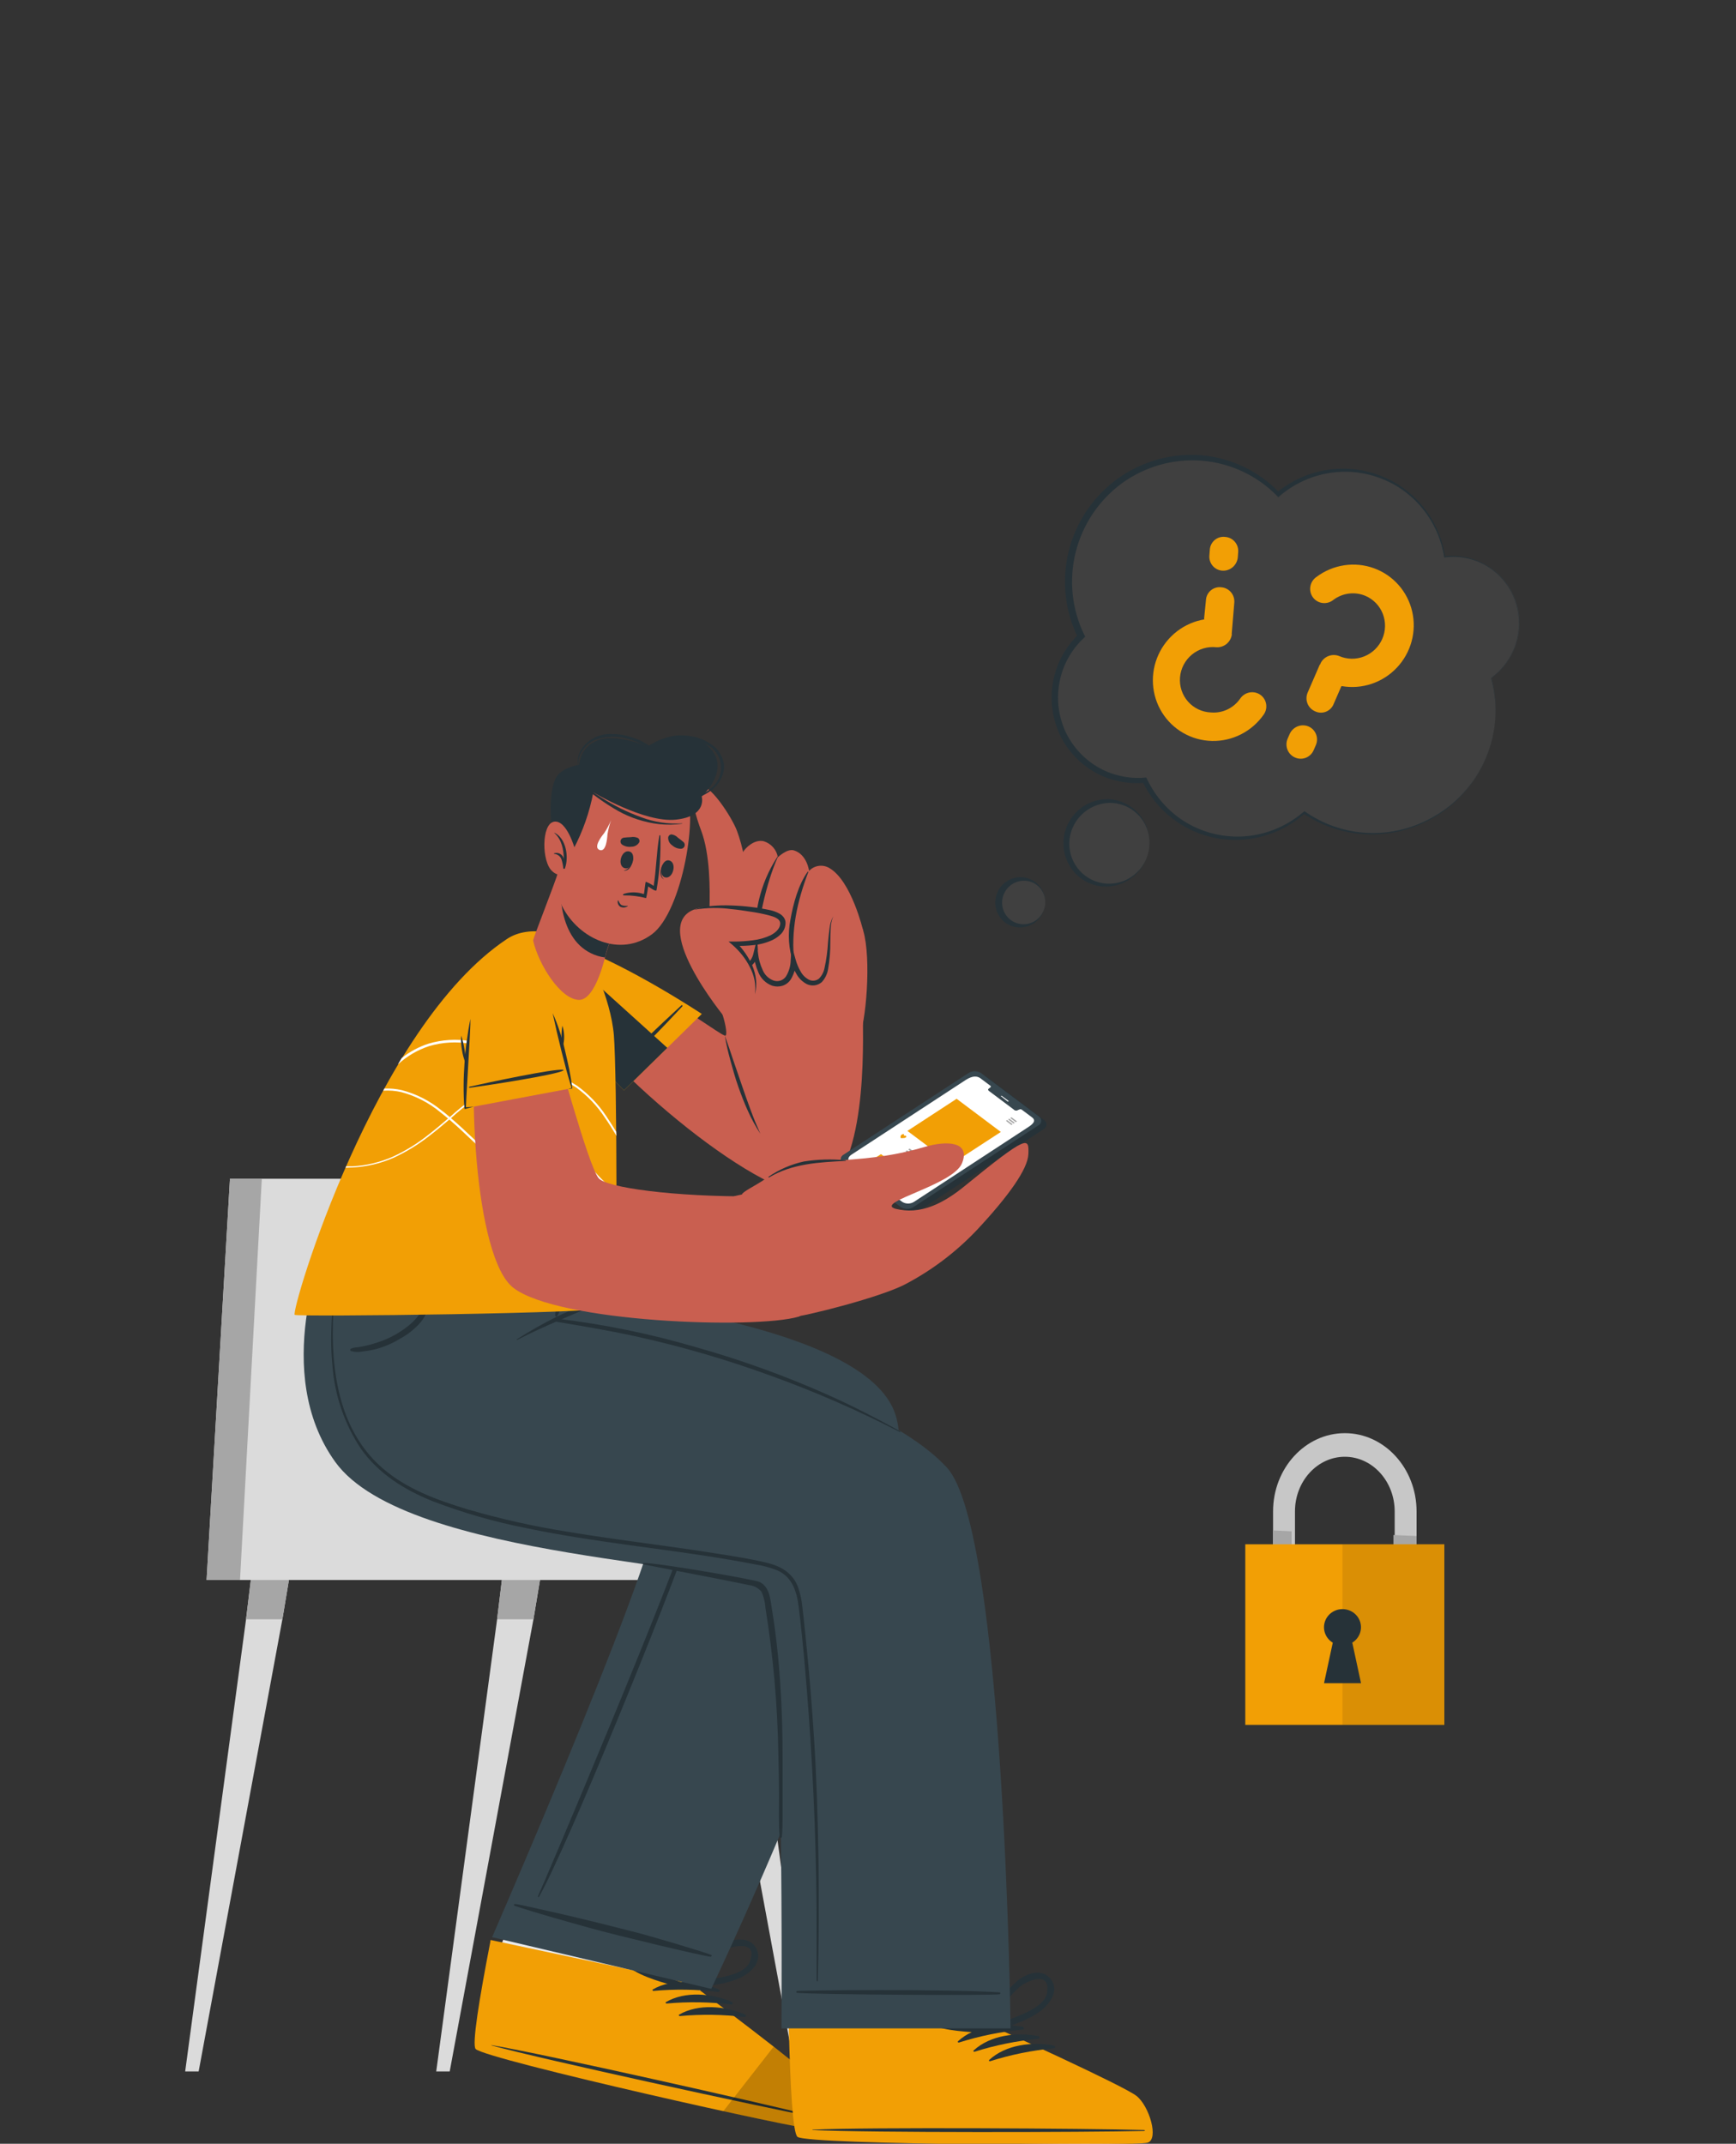 <svg width="375" height="463" viewBox="0 0 375 463" fill="none" xmlns="http://www.w3.org/2000/svg">
<rect x="0" y="0" width="375" height="463" fill="#333333" stroke="none"/>
<g clip-path="url(#clip0_1860_10342)">
<path d="M151.017 333.728L153.683 349.732L171.768 447.377H174.681L161.533 349.732L159.588 333.728H151.017Z" fill="#DBDBDB"/>
<path d="M159.588 333.728H151.017L153.683 349.732H161.533L159.588 333.728Z" fill="#A6A6A6"/>
<path d="M94.232 447.377H97.145L115.23 349.732L117.896 333.728H109.326L107.38 349.732L94.232 447.377Z" fill="#DBDBDB"/>
<path d="M109.325 333.728L107.38 349.732H115.23L117.896 333.728H109.325Z" fill="#A6A6A6"/>
<path d="M40 447.377H42.913L60.998 349.732L63.663 333.728H55.093L53.148 349.732L40 447.377Z" fill="#DBDBDB"/>
<path d="M53.148 349.732H60.998L63.663 333.728H55.093L53.148 349.732Z" fill="#A6A6A6"/>
<path d="M44.623 341.241H177.11V327.284H127.512L110.844 254.584H49.672L44.623 341.241Z" fill="#DBDBDB"/>
<path d="M44.623 341.241H51.843L56.555 254.584H49.672L44.623 341.241Z" fill="#A6A6A6"/>
<path d="M176.098 459.738C173.601 460.052 105.389 444.138 103.173 441.99C102.904 441.754 105.299 428.55 105.299 428.55C106.424 423.163 124.959 379.266 124.959 379.266L169.597 390.266L150.658 431.002C150.658 431.002 159.16 436.76 166.471 442.249C169.698 444.528 172.785 446.999 175.715 449.649C177.886 452.303 178.595 459.445 176.098 459.738Z" fill="#C95F50"/>
<path d="M103.162 441.99C105.412 444.138 173.601 460.052 176.098 459.737C178.595 459.423 177.886 452.303 175.727 449.705C172.795 447.06 169.708 444.593 166.482 442.316C159.183 436.828 150.68 431.069 150.68 431.069L154.864 422.004L111.654 411.477C108.381 419.631 105.693 426.649 105.299 428.606C105.299 428.561 102.892 441.754 103.162 441.99Z" fill="#EBEBEB"/>
<path d="M176.345 459.929C173.77 460.199 104.995 444.79 102.757 442.541C101.891 441.698 103.556 431.564 105.918 419.373C105.918 419.249 105.918 419.114 105.996 418.99L150.466 428.438L150.286 429.191C150.286 429.191 173.961 446.849 176.154 449.582C178.347 452.315 178.876 459.67 176.345 459.929Z" fill="#F29F05"/>
<path d="M176.109 457.095C164.581 454.215 117.817 443.677 106.199 441.698C106.109 441.698 106.098 441.698 106.199 441.765C117.558 444.88 164.413 455.036 176.087 457.286C176.345 457.331 176.345 457.151 176.109 457.095Z" fill="#263238"/>
<path d="M155.325 429.675C150.95 427.797 145.203 427.245 141.008 429.675C140.839 429.776 141.008 430.001 141.143 429.99C145.816 429.564 150.521 429.639 155.179 430.215C155.238 430.206 155.293 430.181 155.338 430.142C155.383 430.102 155.415 430.051 155.431 429.993C155.446 429.935 155.445 429.875 155.426 429.818C155.407 429.761 155.372 429.712 155.325 429.675Z" fill="#263238"/>
<path d="M158.171 432.396C153.807 430.518 148.048 429.967 143.853 432.396C143.685 432.498 143.853 432.723 143.988 432.711C148.661 432.288 153.366 432.359 158.024 432.925C158.084 432.92 158.14 432.897 158.186 432.859C158.232 432.821 158.266 432.769 158.281 432.712C158.297 432.654 158.295 432.593 158.275 432.537C158.256 432.48 158.219 432.431 158.171 432.396Z" fill="#263238"/>
<path d="M161.016 435.107C156.652 433.24 150.894 432.689 146.699 435.107C146.53 435.208 146.699 435.433 146.834 435.422C151.507 434.993 156.212 435.064 160.87 435.636C160.926 435.626 160.979 435.6 161.021 435.561C161.064 435.523 161.094 435.473 161.11 435.417C161.125 435.362 161.124 435.304 161.108 435.249C161.091 435.194 161.059 435.145 161.016 435.107Z" fill="#263238"/>
<path d="M163.49 421.071C162.253 418.203 158.665 418.563 156.405 419.733C152.557 421.812 149.326 424.869 147.036 428.595C147.024 428.61 147.016 428.628 147.014 428.647C147.011 428.666 147.013 428.686 147.019 428.704C147.026 428.722 147.037 428.738 147.052 428.751C147.067 428.763 147.085 428.771 147.104 428.775C147.078 428.863 147.075 428.956 147.093 429.046C147.111 429.136 147.15 429.22 147.207 429.292C147.264 429.363 147.338 429.42 147.422 429.458C147.505 429.495 147.597 429.512 147.689 429.506C151.771 428.966 156.202 428.876 159.993 427.099C162.197 426.053 164.66 423.782 163.49 421.071ZM153.706 427.414C151.704 427.729 149.702 427.954 147.711 428.348C149.498 426.566 151.375 424.877 153.334 423.287C154.288 422.534 155.292 421.847 156.337 421.228C157.968 420.295 163.929 418.878 161.961 423.692C160.915 426.346 156.101 427.032 153.706 427.414Z" fill="#263238"/>
<path d="M135.699 424.805C139.073 427.245 143.448 428.179 147.351 429.416C147.44 429.437 147.533 429.438 147.622 429.416C147.711 429.395 147.794 429.353 147.864 429.294C147.934 429.235 147.99 429.161 148.025 429.076C148.061 428.992 148.077 428.9 148.071 428.809C148.138 428.809 148.206 428.73 148.172 428.64C146.6 424.559 143.982 420.963 140.58 418.214C138.567 416.651 135.103 415.65 133.36 418.214C131.617 420.779 133.72 423.377 135.699 424.805ZM134.372 421.093C133.36 416.01 138.961 418.484 140.4 419.699C141.317 420.501 142.178 421.365 142.976 422.286C144.599 424.201 146.123 426.198 147.542 428.269C145.664 427.515 143.73 426.942 141.829 426.267C139.546 425.457 134.935 423.905 134.372 421.093Z" fill="#263238"/>
<path opacity="0.2" d="M156.236 455.981C167.044 458.343 175.423 460.03 176.289 459.94C178.876 459.681 178.302 452.303 176.109 449.582C173.263 446.893 170.258 444.377 167.112 442.046L156.236 455.981Z" fill="black"/>
<path d="M153.638 429.54L106.3 418.383C106.3 418.383 145.799 327.835 142.29 323.235C140.547 320.929 96.47 320.254 82.457 308.378C64.248 292.947 76.462 269.374 76.462 269.374L125.735 267.923C125.735 267.923 125.138 278.203 127.062 279.743C128.321 280.778 186.974 285.715 193.418 305.476C201.313 329.713 153.638 429.54 153.638 429.54Z" fill="#37474F"/>
<path d="M153.615 422.218C152.378 421.633 140.119 418.034 137.364 417.337C131.83 415.92 126.274 414.525 120.707 413.254C117.794 412.591 111.564 411.151 111.181 411.219C111.001 411.219 110.968 411.556 111.181 411.612C116.58 413.389 122.057 414.896 127.534 416.426C133.011 417.955 151.872 422.488 153.526 422.6C153.649 422.612 153.852 422.297 153.615 422.218Z" fill="#263238"/>
<path d="M150.748 319.152C149.629 318.462 148.35 318.075 147.036 318.027L125.667 314.462C119.02 313.338 112.328 312.359 105.715 311.088C100.238 310.031 94.66 308.603 89.97 305.633C85.329 302.714 81.892 298.223 80.286 292.981C78.789 287.713 78.364 282.198 79.038 276.763C79.162 275.436 79.409 274.12 79.656 272.815C79.656 272.714 79.51 272.68 79.499 272.815C77.688 282.937 77.531 294.589 85.122 302.631C88.811 306.544 93.872 308.839 99.035 310.335C104.931 311.836 110.909 312.997 116.94 313.81L138.309 317.364C141.683 317.937 145.203 318.376 148.599 319.085C149.281 319.174 149.922 319.459 150.444 319.906C150.694 320.259 150.853 320.669 150.906 321.099C150.959 321.529 150.904 321.965 150.748 322.369C150.41 324.045 149.949 325.743 149.477 327.34C145.597 340.577 116.962 408.092 116.197 409.543C116.187 409.573 116.188 409.606 116.2 409.636C116.212 409.666 116.234 409.691 116.263 409.706C116.291 409.721 116.324 409.725 116.355 409.718C116.387 409.711 116.414 409.692 116.434 409.667C122.957 398.06 144.382 344.919 148.689 332.401C149.824 329.216 150.756 325.963 151.479 322.661C151.602 321.379 151.794 320.041 150.748 319.152Z" fill="#263238"/>
<path d="M246.503 462.718C244.119 463.516 175.851 462.56 173.252 460.896C170.407 458.185 169.192 393.775 169.192 393.775L213.111 393.415L215.855 439.662C215.855 439.662 225.337 443.61 233.592 447.535C237.205 449.127 240.72 450.933 244.119 452.944C246.784 455.07 248.887 461.931 246.503 462.718Z" fill="#C95F50"/>
<path d="M170.385 431.879C171.037 446.354 171.97 459.704 173.241 460.896C175.839 462.56 244.096 463.528 246.503 462.718C248.91 461.908 246.784 455.081 244.141 452.967C240.74 450.954 237.221 449.148 233.603 447.557C225.348 443.632 215.867 439.684 215.867 439.684L215.406 431.902L170.385 431.879Z" fill="#EBEBEB"/>
<path d="M247.909 462.763C245.435 463.584 174.962 463.246 172.296 461.526C171.262 460.896 170.711 450.639 170.407 438.222V437.829L215.867 437.547V438.312C215.867 438.312 242.78 450.493 245.525 452.686C248.269 454.879 250.372 461.964 247.909 462.763Z" fill="#F29F05"/>
<path d="M247.122 460.03C235.245 459.681 187.3 459.4 175.536 459.951C175.434 459.951 175.434 460.03 175.536 460.03C187.3 460.637 235.245 460.525 247.122 460.232C247.369 460.244 247.369 460.041 247.122 460.03Z" fill="#263238"/>
<path d="M220.928 437.75C216.26 436.862 210.536 437.548 206.948 440.854C206.813 440.989 206.948 441.18 207.15 441.135C211.627 439.718 216.242 438.782 220.917 438.346C220.986 438.334 221.049 438.298 221.095 438.245C221.141 438.191 221.167 438.123 221.168 438.053C221.169 437.982 221.146 437.913 221.102 437.858C221.058 437.803 220.997 437.765 220.928 437.75Z" fill="#263238"/>
<path d="M224.302 439.741C219.623 438.852 213.91 439.538 210.322 442.845C210.176 442.98 210.322 443.171 210.513 443.126C214.989 441.708 219.604 440.773 224.279 440.337C224.349 440.326 224.413 440.291 224.46 440.239C224.507 440.186 224.534 440.119 224.537 440.048C224.54 439.977 224.518 439.908 224.475 439.852C224.432 439.796 224.371 439.756 224.302 439.741Z" fill="#263238"/>
<path d="M227.665 441.788C222.986 440.899 217.272 441.585 213.685 444.892C213.539 445.027 213.685 445.218 213.876 445.173C218.352 443.755 222.967 442.82 227.642 442.384C227.712 442.373 227.776 442.338 227.823 442.286C227.87 442.233 227.897 442.166 227.9 442.095C227.902 442.024 227.88 441.955 227.837 441.899C227.795 441.843 227.733 441.803 227.665 441.788Z" fill="#263238"/>
<path d="M227.057 427.549C225.235 425.007 221.805 426.132 219.848 427.763C216.537 430.615 214.036 434.288 212.594 438.414C212.587 438.432 212.584 438.452 212.586 438.472C212.588 438.492 212.595 438.511 212.606 438.527C212.617 438.544 212.632 438.557 212.65 438.567C212.667 438.577 212.687 438.582 212.706 438.582C212.701 438.674 212.718 438.765 212.755 438.849C212.792 438.933 212.849 439.006 212.921 439.064C212.992 439.121 213.077 439.16 213.166 439.178C213.256 439.196 213.349 439.192 213.437 439.167C217.306 437.761 221.614 436.738 224.932 434.185C226.866 432.689 228.789 429.945 227.057 427.549ZM218.87 435.838C216.98 436.58 215.068 437.221 213.246 438.031C214.596 435.912 216.056 433.866 217.621 431.902C218.388 430.957 219.218 430.067 220.107 429.236C221.501 427.976 227.024 425.311 226.18 430.428C225.674 433.251 221.108 434.961 218.87 435.838Z" fill="#263238"/>
<path d="M200.728 437.143C204.564 438.796 208.995 438.74 213.1 439.156C213.527 439.156 213.741 438.751 213.674 438.402C213.688 438.391 213.699 438.376 213.707 438.36C213.715 438.343 213.719 438.325 213.719 438.307C213.719 438.288 213.715 438.27 213.707 438.254C213.699 438.237 213.688 438.223 213.674 438.211C211.262 434.565 207.934 431.617 204.024 429.664C201.718 428.539 198.13 428.325 196.983 431.227C195.836 434.129 198.479 436.175 200.728 437.143ZM198.625 433.769C196.545 429.011 202.55 430.237 204.249 431.114C205.315 431.701 206.341 432.359 207.319 433.083C209.316 434.608 211.234 436.233 213.066 437.952C211.064 437.626 209.062 437.48 207.049 437.221C204.62 436.951 199.772 436.423 198.625 433.802V433.769Z" fill="#263238"/>
<path d="M218.296 438.076H168.81C168.81 438.076 169.428 348.698 165.548 343.749C160.375 337.136 87.945 337.282 72.413 315.733C58.467 296.366 70.243 268.969 70.243 268.969L125.093 267.338C123.854 273.213 122.155 278.982 120.01 284.591C120.01 284.591 186.074 296.771 204.586 317.004C217.025 330.68 218.296 438.076 218.296 438.076Z" fill="#37474F"/>
<path d="M129.604 280.845C128.013 281.199 126.459 281.696 124.959 282.33C123.384 282.937 121.832 283.612 120.314 284.354C117.337 285.832 114.443 287.469 111.642 289.258C111.552 289.258 111.642 289.427 111.732 289.382C114.69 287.841 117.761 286.458 120.831 285.142L125.262 283.23C126.796 282.652 128.298 281.991 129.761 281.25C129.801 281.221 129.83 281.179 129.844 281.132C129.858 281.084 129.855 281.034 129.837 280.988C129.82 280.941 129.787 280.903 129.745 280.877C129.702 280.851 129.653 280.84 129.604 280.845Z" fill="#263238"/>
<path d="M126.319 267.327C125.69 269.824 125.195 272.343 124.419 274.828C124.093 275.953 123.766 277.078 123.294 278.202C122.934 279.125 122.383 280.193 121.303 280.396C120.224 280.598 119.706 279.575 119.808 278.551C119.909 277.528 120.212 276.302 120.437 275.177C120.696 273.884 120.966 272.579 121.202 271.286C121.315 270.633 121.438 269.981 121.551 269.329C121.551 269.16 121.697 267.912 121.787 267.552C121.787 267.552 121.787 267.619 121.854 267.608C121.854 267.608 121.933 267.608 121.933 267.54C121.933 267.473 121.933 267.417 121.866 267.349C121.798 267.282 121.798 267.349 121.753 267.349C121.517 267.484 121.506 267.81 121.427 268.047C121.225 268.676 121.022 269.317 120.831 269.947C120.482 271.139 120.145 272.343 119.841 273.546C119.538 274.75 119.245 275.953 118.953 277.157C118.638 278.047 118.553 279.002 118.705 279.934C118.818 280.378 119.07 280.774 119.424 281.063C119.779 281.353 120.217 281.521 120.674 281.543L120.539 281.779C120.426 282.026 120.347 282.285 120.257 282.544C120.167 282.802 120.077 283.061 119.999 283.32C119.965 283.449 119.943 283.581 119.931 283.713C119.931 283.86 119.931 283.995 119.931 284.141C119.931 284.287 120.212 284.501 120.325 284.287C120.397 284.163 120.476 284.043 120.561 283.927C120.635 283.795 120.695 283.655 120.741 283.511C120.82 283.264 120.899 283.016 120.955 282.757C121.011 282.499 121.101 282.251 121.146 281.993C121.158 281.839 121.158 281.685 121.146 281.532C121.672 281.488 122.174 281.297 122.597 280.98C123.299 280.388 123.818 279.608 124.093 278.731C124.464 277.696 124.756 276.617 125.049 275.548C125.821 272.917 126.356 270.222 126.646 267.495C126.792 267.136 126.387 267.034 126.319 267.327Z" fill="#263238"/>
<path d="M93.704 273.445C93.479 274.682 93.332 275.942 93.04 277.168C92.748 278.394 92.433 279.575 92.039 280.744C91.684 281.887 91.169 282.974 90.509 283.972C89.823 284.91 89.005 285.743 88.08 286.446C86.311 287.848 84.324 288.95 82.198 289.708C81.132 290.095 80.043 290.414 78.936 290.664C78.363 290.799 77.812 290.9 77.193 290.979C76.708 290.99 76.231 291.097 75.787 291.294C75.746 291.32 75.711 291.357 75.687 291.4C75.663 291.443 75.651 291.492 75.651 291.541C75.651 291.591 75.663 291.639 75.687 291.683C75.711 291.726 75.746 291.762 75.787 291.789C76.633 292.034 77.527 292.061 78.385 291.867C79.321 291.769 80.249 291.608 81.163 291.384C83.012 290.886 84.78 290.129 86.416 289.134C88.096 288.218 89.603 287.015 90.869 285.58C92.039 284.071 92.844 282.312 93.22 280.441C93.799 278.163 94.057 275.816 93.985 273.468C93.928 273.333 93.726 273.31 93.704 273.445Z" fill="#263238"/>
<path d="M175.884 376.084C175.397 368.301 174.752 360.537 173.95 352.791C173.747 350.879 173.556 348.956 173.32 347.056C173.184 345.566 172.859 344.099 172.353 342.692C171.228 339.779 168.788 338.305 165.852 337.574C162.388 336.697 158.8 336.169 155.28 335.606C151.76 335.044 148.06 334.482 144.438 333.998C137.116 332.974 129.817 332.03 122.496 330.804C115.221 329.65 108.027 328.035 100.958 325.968C94.48 324.011 87.833 321.593 82.648 317.105C71.48 307.444 71.075 291.238 72.436 277.741C72.627 275.829 72.863 273.929 73.1 272.017C73.1 271.915 72.953 271.882 72.942 272.017C72.065 279.642 71.03 287.324 71.817 295.005C72.305 301.364 74.403 307.495 77.913 312.82C81.692 318.23 87.293 321.728 93.333 324.168C99.995 326.736 106.871 328.712 113.881 330.073C128.355 333.109 143.122 334.392 157.687 336.877C159.486 337.181 161.275 337.507 163.063 337.856C164.726 338.109 166.355 338.546 167.922 339.16C171.228 340.634 172.139 343.85 172.544 347.179C173.5 354.895 174.141 362.655 174.703 370.415C175.828 386.037 176.424 401.749 176.402 417.416C176.402 419.35 176.402 425.862 176.402 427.797C176.402 427.965 176.66 427.943 176.66 427.797C177.076 412.006 176.874 391.75 175.884 376.084Z" fill="#263238"/>
<path d="M215.979 430.305C204.732 429.54 172.499 429.855 172.117 430.012C171.948 430.091 171.993 430.395 172.173 430.406C177.796 430.811 214.292 431.002 215.923 430.709C216.103 430.676 216.17 430.316 215.979 430.305Z" fill="#263238"/>
<path d="M120.302 284.793C130.427 286.006 140.433 288.056 150.219 290.923C160.085 293.695 169.735 297.187 179.09 301.371C184.342 303.722 189.425 306.353 194.453 309.12C194.554 309.176 194.453 309.322 194.363 309.277C185.271 304.579 175.878 300.487 166.246 297.03C156.699 293.553 146.93 290.72 137.004 288.55C131.381 287.335 125.757 286.39 120.134 285.457C119.819 285.333 119.92 284.692 120.302 284.793Z" fill="#263238"/>
<path d="M168.551 363.735C168.203 358.359 167.64 352.983 166.763 347.652C166.403 345.504 166.313 342.726 164.053 341.657C163.007 341.151 142.02 337.507 139.006 337.563C138.975 337.565 138.946 337.577 138.922 337.597C138.898 337.617 138.881 337.644 138.874 337.674C138.866 337.704 138.869 337.735 138.88 337.764C138.892 337.793 138.912 337.817 138.938 337.833C139.22 337.957 159.183 341.725 161.702 342.332C162.244 342.372 162.772 342.522 163.253 342.773C163.735 343.025 164.16 343.372 164.502 343.794C164.983 344.887 165.268 346.055 165.346 347.247C167.029 357.697 167.961 368.255 168.135 378.839C168.218 381.778 168.266 384.706 168.281 387.623C168.281 390.637 168.18 393.685 168.405 396.677C168.405 396.742 168.431 396.805 168.478 396.852C168.524 396.898 168.587 396.924 168.653 396.924C168.718 396.924 168.781 396.898 168.828 396.852C168.874 396.805 168.9 396.742 168.9 396.677C169.125 393.955 169.046 391.177 169.057 388.444C169.069 385.711 169.057 382.955 169.057 380.2C169.046 374.7 168.923 369.212 168.551 363.735Z" fill="#263238"/>
<path d="M122.54 217.908C136.723 236.769 170.407 263.289 178.313 257.115C188.031 249.534 186.186 221.642 186.434 218.054C186.647 214.219 154.785 215.186 156.067 219.1C156.821 221.417 157.192 223.903 156.573 223.667C154.695 222.924 150.522 219.168 132.426 209.046C122.36 203.389 113.149 205.424 122.54 217.908Z" fill="#C95F50"/>
<path d="M151.602 218.988L144.146 226.31L134.788 235.487C134.788 235.487 124.138 225.162 119.526 216.649C116.152 210.384 116.04 205.098 119.391 203.951C121.061 203.532 122.824 203.698 124.385 204.423C136.453 208.933 151.602 218.988 151.602 218.988Z" fill="#F29F05"/>
<path d="M147.25 217.076C144.269 219.798 133.472 229.886 132.629 231.697C132.629 231.697 132.708 231.832 132.753 231.821C134.507 230.966 144.697 220.27 147.43 217.312C147.475 217.2 147.306 217.031 147.25 217.076Z" fill="#263238"/>
<path d="M144.146 226.31L134.788 235.487C134.788 235.487 124.138 225.162 119.526 216.648C116.152 210.384 116.04 205.098 119.391 203.951L144.146 226.31Z" fill="#263238"/>
<path d="M186.467 200.993C188.267 207.1 187.063 221.035 185.489 224.285C183.914 227.535 160.139 226.287 158.024 223.228C155.91 220.169 151.434 199.137 153.897 193.12C156.36 187.103 184.578 194.661 186.467 200.993Z" fill="#C95F50"/>
<path d="M159.194 179.433C158.17 176.666 153.177 168.737 150.77 169.659C148.363 170.582 150.511 176.857 151.456 179.377C153.424 184.561 153.357 192.22 153.267 195.932C153.177 199.643 161.848 195.932 161.848 195.932C161.848 195.932 161.871 186.619 159.194 179.433Z" fill="#C95F50"/>
<path d="M155.696 201.173C155.696 201.173 155.359 207.707 158.834 209.046C162.309 210.384 163.524 205.154 163.625 204.794C163.625 205.132 163.456 211.149 167.1 212.15C170.744 213.151 171.329 207.764 171.352 207.415C171.442 207.741 172.69 212.105 175.614 212.24C180.664 212.465 177.785 201.229 180.012 197.799C180.012 197.799 186.254 200.914 186.445 200.971C186.445 200.971 183.926 190.219 179.146 187.474C178.456 187.062 177.645 186.899 176.849 187.012C176.053 187.124 175.32 187.506 174.771 188.093C174.771 188.093 174.343 184.539 171.498 183.662C170.047 183.212 168.034 185.146 168.034 185.146C167.894 184.347 167.537 183.602 167.001 182.993C166.466 182.383 165.772 181.934 164.997 181.693C162.95 181.187 160.971 183.167 160.499 184.044C156.573 190.803 155.696 201.173 155.696 201.173Z" fill="#C95F50"/>
<path d="M168.034 185.067C168.034 185.011 167.955 184.955 167.91 185.067C164.078 190.956 162.482 198.022 163.411 204.986C163.411 205.233 163.738 205.402 163.704 205.121C163.288 200.329 165.593 190.398 168.034 185.067Z" fill="#263238"/>
<path d="M171.599 207.899C170.767 201.083 172.195 194.684 174.613 188.329C174.613 188.239 174.523 188.205 174.478 188.262C172.454 191.062 171.329 195.268 170.744 198.631C170.13 201.732 170.343 204.94 171.363 207.932C171.408 208.045 171.622 208.045 171.599 207.899Z" fill="#263238"/>
<path d="M155.696 201.173C155.747 202.43 155.913 203.68 156.191 204.907C156.416 206.113 156.955 207.238 157.754 208.168C158.143 208.573 158.668 208.817 159.228 208.854C159.794 208.89 160.36 208.778 160.87 208.528C161.358 208.242 161.779 207.855 162.107 207.394C162.435 206.932 162.661 206.407 162.77 205.852L163.434 203.152L163.749 205.908C163.875 207.135 164.206 208.332 164.727 209.451C164.937 209.98 165.256 210.46 165.663 210.859C166.07 211.258 166.556 211.567 167.089 211.767C167.588 211.944 168.133 211.944 168.632 211.768C169.131 211.592 169.555 211.251 169.833 210.8C170.438 209.776 170.771 208.615 170.801 207.426L171.003 204.153L171.88 207.291C172.126 208.168 172.482 209.011 172.937 209.799C173.343 210.56 173.965 211.182 174.726 211.587C175.074 211.76 175.463 211.83 175.849 211.79C176.235 211.75 176.602 211.602 176.908 211.363C177.513 210.743 177.927 209.962 178.1 209.113C178.505 207.262 178.761 205.382 178.865 203.49C178.955 202.534 179.045 201.578 179.179 200.622C179.255 199.654 179.539 198.714 180.012 197.866C179.641 198.75 179.446 199.697 179.438 200.656C179.382 201.6 179.371 202.556 179.359 203.523C179.376 205.465 179.214 207.404 178.876 209.316C178.706 210.356 178.237 211.325 177.526 212.105C177.092 212.484 176.556 212.729 175.985 212.809C175.414 212.888 174.831 212.8 174.31 212.555C173.361 212.07 172.578 211.315 172.06 210.384C171.535 209.519 171.127 208.589 170.846 207.617L171.97 207.494C171.947 208.899 171.56 210.275 170.846 211.486C170.43 212.148 169.798 212.645 169.057 212.892C168.325 213.12 167.54 213.12 166.808 212.892C166.129 212.645 165.51 212.256 164.993 211.752C164.475 211.248 164.07 210.64 163.805 209.968C163.262 208.725 162.921 207.404 162.793 206.054L163.771 206.122C163.61 206.806 163.301 207.446 162.866 207.998C162.43 208.55 161.88 208.999 161.252 209.316C160.602 209.588 159.895 209.692 159.194 209.619C158.482 209.53 157.827 209.187 157.349 208.652C156.54 207.607 156.038 206.357 155.899 205.042C155.686 203.764 155.618 202.466 155.696 201.173Z" fill="#263238"/>
<path d="M156.607 219.786C156.607 219.786 139.377 198.957 150.815 196.168C154.189 195.347 169.147 196.056 169.069 199.059C168.956 202.927 162.669 203.805 158.632 203.715C158.632 203.715 165.492 209.979 162.557 216.086C161.999 217.189 161.149 218.117 160.1 218.769C159.051 219.422 157.843 219.773 156.607 219.786Z" fill="#C95F50"/>
<path d="M149.882 196.494C151.175 196.017 152.532 195.733 153.908 195.651C155.284 195.531 156.667 195.501 158.047 195.561C160.815 195.651 163.569 195.982 166.279 196.551C167 196.696 167.694 196.95 168.338 197.304C168.714 197.503 169.04 197.783 169.294 198.125C169.43 198.314 169.536 198.522 169.609 198.744C169.667 198.964 169.693 199.191 169.687 199.418C169.654 200.255 169.323 201.053 168.754 201.668C168.223 202.211 167.603 202.66 166.921 202.995C165.622 203.601 164.23 203.982 162.804 204.12C161.419 204.273 160.024 204.326 158.632 204.277L158.947 203.434C159.705 204.176 160.39 204.99 160.993 205.863C161.596 206.725 162.112 207.644 162.534 208.607C162.941 209.576 163.206 210.599 163.322 211.644C163.434 212.682 163.346 213.732 163.063 214.737C163.21 213.728 163.187 212.701 162.995 211.7C162.792 210.713 162.452 209.759 161.983 208.866C161.53 207.966 160.988 207.115 160.364 206.324C159.746 205.542 159.061 204.816 158.317 204.153L157.383 203.355H158.643C159.986 203.352 161.328 203.258 162.658 203.074C163.958 202.922 165.226 202.565 166.414 202.016C167.539 201.454 168.529 200.532 168.54 199.475C168.551 198.417 167.247 197.99 166.01 197.664C164.701 197.335 163.376 197.076 162.039 196.888C160.701 196.674 159.351 196.472 158.002 196.348C155.304 195.975 152.564 196.024 149.882 196.494Z" fill="#263238"/>
<path d="M156.573 223.667L157.507 226.332L158.407 229.009L160.229 234.329C160.836 236.106 161.454 237.871 162.107 239.626C162.433 240.503 162.759 241.38 163.119 242.246C163.479 243.112 163.85 243.978 164.244 244.856C163.211 243.272 162.305 241.61 161.533 239.885C160.746 238.164 160.082 236.387 159.453 234.61C158.823 232.833 158.328 231.022 157.822 229.2C157.316 227.378 156.866 225.534 156.573 223.667Z" fill="#263238"/>
<path d="M132.415 282.341C130.728 283.691 63.933 284.444 63.652 283.972C62.887 282.69 81.006 221.755 109.483 202.815C114.499 199.441 122.147 201.791 125.454 204.378C127.118 205.683 131.943 215.546 132.607 223.61C133.27 231.674 133.484 281.475 132.415 282.341Z" fill="#F29F05"/>
<path d="M133.157 257.306V257.801C132.843 257.61 132.516 257.396 132.213 257.171C129.792 255.279 127.701 252.999 126.027 250.423C124.272 247.937 122.653 245.339 121.101 242.775C118.939 239.114 116.447 235.658 113.655 232.45L113.307 232.079C112.199 230.919 110.995 229.854 109.708 228.896C107.291 227.125 104.498 225.936 101.546 225.423C98.594 224.91 95.564 225.086 92.691 225.938C90.185 226.762 87.885 228.111 85.943 229.897L86.764 228.525C88.479 227.156 90.426 226.104 92.511 225.421C95.464 224.533 98.582 224.341 101.621 224.859C104.663 225.416 107.53 226.684 109.989 228.559C111.4 229.613 112.71 230.795 113.903 232.09C114.027 232.225 114.15 232.349 114.263 232.484C116.962 235.64 119.378 239.027 121.483 242.606C123.08 245.182 124.644 247.769 126.376 250.243C128.023 252.759 130.071 254.989 132.438 256.845C132.696 257.002 132.921 257.16 133.157 257.306ZM126.859 260.185C123.681 260.078 120.56 259.312 117.693 257.936C111.901 255.18 107.245 250.625 102.6 246.228C100.913 244.631 99.226 243.034 97.46 241.527L97.179 241.279C96.594 240.784 96.054 240.301 95.379 239.828C92.87 237.757 89.937 236.259 86.787 235.442C85.559 235.161 84.299 235.048 83.041 235.105L82.783 235.554C84.096 235.468 85.415 235.574 86.697 235.869C89.778 236.686 92.645 238.163 95.098 240.199C95.683 240.649 96.223 241.11 96.808 241.583C96.91 241.659 97.008 241.742 97.1 241.83C98.877 243.337 100.575 244.968 102.274 246.576C106.896 250.985 111.575 255.574 117.457 258.408C120.388 259.838 123.588 260.635 126.848 260.747C128.971 260.803 131.092 260.579 133.157 260.084C133.157 259.893 133.157 259.713 133.157 259.521C131.096 260.017 128.979 260.24 126.859 260.185ZM133.112 244.439C132.426 243.315 131.718 242.19 130.964 241.065C129.274 238.507 127.132 236.278 124.644 234.486C122.07 232.762 119.024 231.882 115.927 231.967C115.264 231.967 114.611 231.967 113.948 232.079L113.318 232.158C112.664 232.244 112.014 232.364 111.372 232.518C109.893 232.908 108.458 233.447 107.087 234.126C103.517 236.107 100.191 238.5 97.179 241.257C97.055 241.358 96.931 241.47 96.808 241.56C95.413 242.764 94.007 243.945 92.568 245.058C90.209 246.945 87.629 248.539 84.886 249.804C82.124 251.025 79.163 251.734 76.147 251.896C75.675 251.896 75.214 251.896 74.753 251.896C74.753 251.997 74.663 252.099 74.629 252.2L76.17 252.144C79.219 251.986 82.213 251.277 85.01 250.052C87.78 248.78 90.389 247.183 92.781 245.294C94.255 244.17 95.683 242.966 97.1 241.763L97.46 241.459C100.438 238.738 103.731 236.382 107.267 234.441C108.612 233.776 110.021 233.252 111.474 232.878C112.214 232.699 112.965 232.567 113.723 232.484H114.364C114.904 232.428 115.489 232.405 115.984 232.394C118.994 232.327 121.952 233.191 124.452 234.868C126.891 236.634 128.987 238.829 130.638 241.347C131.538 242.64 132.37 243.967 133.18 245.328C133.112 245.013 133.112 244.698 133.101 244.395L133.112 244.439Z" fill="white"/>
<path d="M124.992 215.951C121.078 215.782 116.366 208.382 115.163 203.141C115.084 202.781 119.909 190.691 120.617 188.194C120.763 187.688 135.238 196.449 135.238 196.449C133.459 199.312 132.039 202.383 131.009 205.593C130.874 205.953 128.782 216.12 124.992 215.951Z" fill="#C95F50"/>
<path d="M121.112 188.329C120.763 192.569 120.673 203.838 129.131 206.459C129.642 206.614 130.165 206.727 130.694 206.796C130.863 206.11 130.964 205.672 130.976 205.582C132.007 202.376 133.427 199.309 135.204 196.449C135.132 196.391 135.053 196.342 134.968 196.303C134.867 196.224 134.732 196.157 134.575 196.056L134.406 195.954C134.316 195.887 134.203 195.831 134.091 195.763L133.686 195.516L133.011 195.122L132.764 194.965L132.246 194.65L130.199 193.435L129.423 192.974C129.086 192.783 128.749 192.592 128.422 192.378L127.422 191.804L127.298 191.737L125.6 190.747L125.037 190.421L123.913 189.814L123.181 189.409L121.742 188.644L121.416 188.486L121.112 188.329Z" fill="#263238"/>
<path d="M125.656 169.401C121.967 174.169 118.908 190.77 121.438 195.752C125.093 202.894 134.023 206.83 140.839 201.769C147.452 196.865 151.051 175.092 147.958 170.278C143.403 163.327 131.11 162.36 125.656 169.401Z" fill="#C95F50"/>
<path d="M136.745 185.349C136.745 185.349 136.644 185.349 136.644 185.427C136.397 186.552 135.924 187.834 134.811 187.958V188.025C136.093 188.16 136.7 186.473 136.745 185.349Z" fill="#263238"/>
<path d="M136.037 183.92C134.248 183.335 133.203 186.946 134.912 187.497C136.622 188.048 137.533 184.415 136.037 183.92Z" fill="#263238"/>
<path d="M143.156 186.698C143.156 186.698 143.235 186.777 143.156 186.822C142.796 187.947 142.56 189.251 143.46 189.926C142.301 189.442 142.605 187.688 143.156 186.698Z" fill="#263238"/>
<path d="M144.506 185.821C146.339 186.226 145.405 189.87 143.707 189.499C142.009 189.128 142.965 185.495 144.506 185.821Z" fill="#263238"/>
<path d="M133.607 194.549C133.787 194.897 133.933 195.336 134.316 195.504C134.729 195.641 135.167 195.683 135.598 195.628C135.598 195.628 135.665 195.684 135.598 195.707C135.366 195.87 135.094 195.967 134.811 195.989C134.528 196.01 134.244 195.956 133.99 195.831C133.785 195.695 133.624 195.503 133.528 195.277C133.432 195.051 133.405 194.801 133.45 194.56C133.449 194.549 133.45 194.539 133.454 194.529C133.457 194.519 133.462 194.51 133.469 194.502C133.476 194.495 133.484 194.488 133.493 194.484C133.503 194.479 133.513 194.476 133.523 194.475C133.533 194.475 133.544 194.476 133.554 194.479C133.563 194.483 133.572 194.488 133.58 194.494C133.588 194.501 133.595 194.51 133.599 194.519C133.604 194.528 133.607 194.538 133.607 194.549Z" fill="#263238"/>
<path d="M140.018 191.444C140.018 191.444 139.782 193.188 139.568 193.975C138.017 193.562 136.416 193.362 134.811 193.379C134.429 193.379 134.507 193.109 134.968 192.985C136.317 192.609 137.748 192.648 139.073 193.098C139.197 192.895 139.388 190.41 139.512 190.443C140.113 190.666 140.68 190.968 141.199 191.343C141.784 187.733 141.795 184.044 142.436 180.456C142.444 180.434 142.458 180.414 142.477 180.4C142.496 180.386 142.519 180.379 142.543 180.379C142.567 180.379 142.59 180.386 142.609 180.4C142.628 180.414 142.643 180.434 142.65 180.456C142.769 184.399 142.49 188.344 141.818 192.232C141.761 192.715 140.356 191.669 140.018 191.444Z" fill="#263238"/>
<path d="M134.732 180.917C135.249 180.839 135.733 180.839 136.25 180.805C136.782 180.697 137.334 180.764 137.825 180.996C137.964 181.1 138.064 181.247 138.111 181.413C138.157 181.58 138.148 181.758 138.084 181.918C137.907 182.215 137.655 182.46 137.352 182.628C137.05 182.796 136.709 182.881 136.363 182.874C135.66 182.969 134.947 182.801 134.361 182.402C134.231 182.303 134.133 182.169 134.079 182.015C134.025 181.861 134.017 181.695 134.057 181.537C134.096 181.379 134.181 181.236 134.301 181.126C134.421 181.016 134.571 180.943 134.732 180.917Z" fill="#263238"/>
<path d="M147.666 181.885C147.282 181.548 146.881 181.232 146.462 180.94C146.091 180.549 145.6 180.293 145.068 180.209C144.895 180.213 144.729 180.275 144.597 180.385C144.464 180.495 144.372 180.647 144.337 180.816C144.311 181.162 144.379 181.509 144.534 181.819C144.688 182.13 144.923 182.393 145.214 182.582C145.741 183.058 146.427 183.319 147.137 183.313C147.298 183.303 147.453 183.247 147.583 183.15C147.712 183.054 147.811 182.922 147.867 182.771C147.923 182.62 147.934 182.455 147.898 182.298C147.862 182.141 147.782 181.997 147.666 181.885Z" fill="#263238"/>
<path d="M129.514 183.572C130.897 184.1 131.156 181.21 131.223 180.198C131.391 179.157 131.651 178.133 131.999 177.138C131.592 178.112 131.095 179.046 130.514 179.928C129.873 180.704 128.13 183.02 129.514 183.572Z" fill="white"/>
<path d="M120.19 185.371C120.19 185.371 117.547 173.652 119.976 168.197C121.101 165.734 125.116 165.183 125.116 165.183C125.197 164.055 125.592 162.971 126.255 162.055C126.919 161.139 127.826 160.427 128.872 159.998C132.831 158.165 139.917 161.247 139.917 161.247C139.917 161.247 146.924 155.994 152.704 160.932C158.485 165.869 151.58 172.01 151.58 172.01C151.58 172.01 152.873 176.306 145.956 177.026C139.208 177.734 128.164 171.133 128.164 171.133C127.347 175.427 125.891 179.574 123.845 183.437C123.472 184.064 122.934 184.576 122.289 184.917C121.644 185.259 120.918 185.416 120.19 185.371Z" fill="#263238"/>
<path d="M141.042 161.719C139.751 160.614 138.246 159.787 136.622 159.29C135.177 158.779 133.655 158.524 132.123 158.536C130.775 158.468 129.434 158.77 128.245 159.408C127.056 160.046 126.063 160.997 125.375 162.158C125.06 162.773 124.87 163.445 124.818 164.135C124.766 164.824 124.852 165.517 125.071 166.173C125.071 166.229 125.172 166.173 125.15 166.173C124.25 163.732 126.061 161.033 128.186 159.965C130.693 158.926 133.492 158.838 136.059 159.717C137.727 160.242 139.324 160.967 140.817 161.877C140.827 161.891 140.84 161.904 140.855 161.914C140.871 161.923 140.887 161.93 140.905 161.933C140.923 161.936 140.941 161.936 140.959 161.932C140.976 161.928 140.993 161.921 141.008 161.91C141.023 161.9 141.035 161.887 141.045 161.872C141.055 161.856 141.061 161.839 141.064 161.822C141.067 161.804 141.067 161.786 141.063 161.768C141.059 161.75 141.052 161.734 141.042 161.719Z" fill="#263238"/>
<path d="M156.416 165.768C156.401 164.776 156.143 163.804 155.665 162.935C155.186 162.066 154.502 161.328 153.672 160.786C151.805 159.458 149.549 158.793 147.261 158.896C144.96 159.006 142.73 159.732 140.805 160.999C140.805 160.999 140.805 161.1 140.805 161.078C142.529 159.972 144.519 159.352 146.566 159.283C148.613 159.213 150.64 159.698 152.435 160.684C153.285 161.066 154.027 161.653 154.595 162.392C155.162 163.131 155.537 164 155.685 164.92C155.833 165.84 155.751 166.783 155.444 167.663C155.138 168.543 154.618 169.334 153.93 169.963C152.321 171.438 150.33 172.432 148.183 172.831C148.183 172.831 148.183 172.921 148.183 172.91C150.182 172.642 152.079 171.868 153.694 170.66C154.472 170.087 155.117 169.354 155.586 168.51C156.056 167.666 156.339 166.731 156.416 165.768Z" fill="#263238"/>
<path d="M147.328 177.836C144.3 178.017 141.268 177.553 138.432 176.475C135.47 175.395 132.634 173.996 129.975 172.302C128.423 171.335 126.904 170.3 125.408 169.243C125.408 169.243 125.318 169.243 125.408 169.322C127.904 171.543 130.625 173.495 133.529 175.148C136.241 176.652 139.221 177.615 142.301 177.982C143.992 178.169 145.7 178.143 147.385 177.903C147.385 177.903 147.373 177.824 147.328 177.836Z" fill="#263238"/>
<path d="M124.183 183.358C124.183 183.358 122.439 177.015 119.684 177.465C116.928 177.914 116.973 186.215 119.324 188.183C119.603 188.452 119.932 188.664 120.294 188.804C120.655 188.945 121.041 189.012 121.428 189.001C121.816 188.991 122.197 188.903 122.551 188.743C122.904 188.583 123.222 188.355 123.485 188.07L124.183 183.358Z" fill="#C95F50"/>
<path d="M119.751 179.838V179.905C121.371 181.356 121.742 183.459 121.798 185.529C121.755 185.298 121.662 185.08 121.527 184.89C121.391 184.699 121.216 184.539 121.013 184.423C120.809 184.306 120.583 184.235 120.35 184.215C120.117 184.194 119.882 184.224 119.661 184.303V184.415C120.033 184.43 120.391 184.559 120.687 184.784C120.983 185.01 121.202 185.32 121.315 185.675C121.497 186.268 121.618 186.879 121.675 187.497C121.675 187.699 122.034 187.722 122.046 187.497C122.934 185.056 122.259 181.007 119.751 179.838Z" fill="#263238"/>
<path d="M103.826 214.692C100.53 233.091 102.51 271.668 110.889 278.135C120.595 285.614 163.085 287.132 172.533 284.366C176.3 283.241 167.337 258.352 163.153 258.386C145.574 258.509 130.773 256.485 129.266 254.404C126.949 251.221 120.887 228.784 116.748 214.725C111.564 197.068 105.299 206.436 103.826 214.692Z" fill="#C95F50"/>
<path d="M210.356 232.54L183.363 250.175C183.195 250.262 183.052 250.39 182.947 250.547C182.842 250.704 182.777 250.885 182.761 251.074C182.744 251.262 182.775 251.452 182.851 251.625C182.926 251.798 183.045 251.949 183.195 252.065L195.746 261.49C196.151 261.747 196.621 261.883 197.101 261.883C197.581 261.883 198.051 261.747 198.457 261.49L225.449 243.855C225.619 243.768 225.765 243.64 225.872 243.482C225.979 243.324 226.044 243.141 226.06 242.951C226.077 242.761 226.045 242.57 225.968 242.395C225.891 242.221 225.77 242.069 225.618 241.954L213.066 232.54C212.661 232.283 212.191 232.147 211.711 232.147C211.231 232.147 210.761 232.283 210.356 232.54Z" fill="#263238"/>
<path d="M209.197 231.753L182.205 249.388C182.037 249.475 181.894 249.603 181.789 249.76C181.683 249.917 181.619 250.098 181.602 250.287C181.586 250.475 181.616 250.664 181.692 250.838C181.768 251.011 181.886 251.162 182.036 251.278L194.588 260.702C194.993 260.959 195.463 261.096 195.943 261.096C196.423 261.096 196.893 260.959 197.298 260.702L224.291 243.067C224.461 242.981 224.606 242.853 224.713 242.695C224.82 242.537 224.885 242.354 224.902 242.164C224.919 241.974 224.887 241.782 224.81 241.608C224.732 241.433 224.612 241.282 224.459 241.167L211.908 231.753C211.503 231.496 211.032 231.36 210.553 231.36C210.073 231.36 209.603 231.496 209.197 231.753Z" fill="#37474F"/>
<path d="M208.635 233.226L183.892 249.399C183.127 249.894 183.026 250.682 183.656 251.154L194.903 259.578C195.281 259.812 195.717 259.936 196.162 259.936C196.607 259.936 197.043 259.812 197.422 259.578L222.165 243.394C223.717 242.393 223.548 241.785 222.918 241.313L220.669 239.626C220.571 239.58 220.463 239.562 220.356 239.574C220.249 239.586 220.147 239.627 220.062 239.693H219.972C219.826 239.814 219.639 239.873 219.45 239.858C219.261 239.844 219.085 239.756 218.959 239.615L213.752 235.712C213.46 235.487 213.235 235.307 213.752 234.992L213.831 234.936C214.045 234.801 214.101 234.621 213.966 234.52L211.717 232.833C211.03 232.383 210.086 232.304 208.635 233.226Z" fill="white"/>
<path d="M216.226 236.758L217.644 237.883C217.673 237.899 217.706 237.908 217.739 237.908C217.773 237.908 217.806 237.899 217.835 237.883C217.844 237.874 217.852 237.864 217.857 237.852C217.863 237.84 217.865 237.828 217.865 237.815C217.865 237.802 217.863 237.79 217.857 237.778C217.852 237.766 217.844 237.756 217.835 237.748L216.406 236.69C216.381 236.67 216.349 236.659 216.316 236.659C216.284 236.659 216.252 236.67 216.226 236.69C216.182 236.668 216.182 236.724 216.226 236.758Z" fill="white"/>
<path d="M196.016 244.248L205.553 251.401L216.193 244.473L206.644 237.309L196.016 244.248Z" fill="#F29F05"/>
<path d="M198.243 248.365L203.81 252.548L204.44 252.132L198.873 247.96L198.243 248.365Z" fill="#A6A6A6"/>
<path d="M196.196 248.263L202.787 253.212L203.102 253.01L196.5 248.061L196.196 248.263Z" fill="#A6A6A6"/>
<path d="M195.622 248.635L202.213 253.583L202.528 253.381L195.926 248.432L195.622 248.635Z" fill="#A6A6A6"/>
<path d="M195.049 249.017L201.639 253.954L201.954 253.752L195.364 248.803L195.049 249.017Z" fill="#A6A6A6"/>
<path d="M218.24 241.47L219.432 242.359L219.679 242.19L218.499 241.302L218.24 241.47Z" fill="#A6A6A6"/>
<path d="M217.767 241.774L218.948 242.662L219.207 242.494L218.026 241.605L217.767 241.774Z" fill="#A6A6A6"/>
<path d="M217.295 242.078L218.487 242.977L218.735 242.809L217.554 241.909L217.295 242.078Z" fill="#A6A6A6"/>
<path d="M194.554 245.35C194.516 245.494 194.516 245.645 194.554 245.789C194.766 245.822 194.982 245.822 195.195 245.789C195.611 245.789 195.926 245.519 195.701 245.339C195.476 245.159 195.172 245.339 195.172 245.339C195.172 245.339 195.431 245.126 195.24 244.991C195.049 244.856 194.633 245.058 194.554 245.35Z" fill="#F29F05"/>
<path d="M187.851 250.861L195.544 256.642L198.007 255.045L190.303 249.264L187.851 250.861Z" fill="#F29F05"/>
<path d="M171.183 284.444C173.252 284.444 190.663 280.126 195.926 277.168C201.565 274.16 206.678 270.255 211.064 265.606C217.947 258.228 222.007 252.47 222.142 249.287C222.289 245.587 222.142 244.934 208.23 256.282C200.357 262.693 195.296 261.906 191.247 260.376C174.602 254.033 158.564 258.363 158.564 258.363C158.564 258.363 163.22 284.422 171.183 284.444Z" fill="#C95F50"/>
<path d="M193.306 261.04C189.066 259.589 205.868 255.968 207.803 251.233C209.737 246.498 204.463 246.329 199.851 247.679C183.656 252.481 174.152 248.545 164.424 255.203C163.389 255.9 160.341 257.452 160.285 257.947C159.824 262.603 193.306 261.04 193.306 261.04Z" fill="#C95F50"/>
<path d="M182.655 250.592C179.657 250.296 176.633 250.383 173.657 250.85C170.929 251.446 168.34 252.561 166.032 254.134C165.931 254.191 166.032 254.359 166.122 254.303C171.116 251.3 176.998 251.008 182.655 250.727C182.673 250.727 182.69 250.719 182.703 250.707C182.715 250.694 182.722 250.677 182.722 250.659C182.722 250.641 182.715 250.624 182.703 250.611C182.69 250.599 182.673 250.592 182.655 250.592Z" fill="#263238"/>
<path d="M100.463 239.356L110.698 237.433L123.586 235.015C123.586 235.015 120.561 220.664 116.838 211.711C113.037 202.511 106.716 199.508 103.241 212.15C99.867 224.578 100.463 239.356 100.463 239.356Z" fill="#F29F05"/>
<path d="M101.374 234.711C105.31 233.822 119.763 230.741 121.686 231.044C121.686 231.044 121.753 231.191 121.686 231.213C119.987 232.169 105.378 234.407 101.385 234.947C101.34 234.958 101.295 234.733 101.374 234.711Z" fill="#263238"/>
<path d="M102.319 239.007C101.711 239.187 101.104 239.345 100.497 239.502H100.328V239.311C100.17 237.703 100.148 236.083 100.148 234.475C100.148 232.866 100.227 231.247 100.339 229.639C100.452 228.03 100.598 226.422 100.823 224.825C101.048 223.228 101.284 221.642 101.621 220.056C101.621 221.676 101.509 223.273 101.43 224.881C101.351 226.49 101.25 228.087 101.16 229.695C100.991 232.889 100.767 236.094 100.632 239.3L100.452 239.165C101.059 239.131 101.689 239.052 102.319 239.007Z" fill="#263238"/>
<path d="M99.619 223.667C99.94 224.643 100.181 225.643 100.339 226.658C100.418 227.164 100.497 227.67 100.542 228.177C100.596 228.692 100.623 229.21 100.62 229.729C100.217 228.775 99.937 227.773 99.788 226.748C99.608 225.732 99.551 224.697 99.619 223.667Z" fill="#263238"/>
<path d="M122.732 235.172L123.564 234.925L123.496 235.037C123.058 233.699 122.709 232.349 122.316 231.011L121.27 226.962C120.595 224.263 119.965 221.563 119.38 218.819C119.969 220.09 120.476 221.398 120.898 222.733C121.36 224.06 121.719 225.41 122.023 226.759C122.327 228.109 122.675 229.481 122.945 230.853C123.215 232.225 123.451 233.597 123.62 234.992V235.093H123.53C123.317 235.138 123.024 235.15 122.732 235.172Z" fill="#263238"/>
<path d="M121.483 221.53C121.732 222.285 121.861 223.074 121.866 223.869C121.873 224.268 121.847 224.667 121.787 225.061C121.739 225.448 121.636 225.827 121.483 226.186C121.368 225.411 121.308 224.63 121.303 223.847C121.283 223.07 121.343 222.294 121.483 221.53Z" fill="#263238"/>
<path d="M248.242 183.1C248.026 184.886 247.288 186.573 246.123 187.946C244.957 189.32 243.416 190.318 241.695 190.815C239.973 191.313 238.148 191.286 236.451 190.74C234.754 190.193 233.261 189.151 232.16 187.745C231.06 186.339 230.402 184.633 230.269 182.841C230.136 181.05 230.535 179.254 231.415 177.681C232.294 176.108 233.616 174.829 235.211 174.005C236.807 173.181 238.605 172.85 240.379 173.053C241.556 173.185 242.694 173.551 243.726 174.128C244.759 174.705 245.667 175.482 246.397 176.416C247.128 177.349 247.667 178.42 247.983 179.567C248.3 180.714 248.388 181.914 248.242 183.1Z" fill="#404040"/>
<path d="M248.242 183.098C247.946 185.523 246.73 187.748 244.85 189.309C242.969 190.869 240.57 191.644 238.151 191.472C236.91 191.355 235.706 190.989 234.611 190.397C233.516 189.805 232.552 188.999 231.773 188.025C230.995 187.05 230.418 185.928 230.078 184.724C229.737 183.519 229.639 182.256 229.789 181.009C229.939 179.761 230.334 178.554 230.952 177.457C231.569 176.36 232.396 175.396 233.385 174.621C234.374 173.846 235.504 173.275 236.711 172.942C237.917 172.609 239.175 172.521 240.411 172.682C242.81 173.052 244.965 174.344 246.425 176.285C247.884 178.227 248.536 180.668 248.242 183.098ZM248.242 183.098C248.387 181.929 248.295 180.745 247.971 179.617C247.648 178.49 247.1 177.442 246.361 176.537C245.621 175.632 244.706 174.889 243.669 174.353C242.633 173.817 241.498 173.499 240.332 173.418C238.107 173.291 235.91 174.019 234.186 175.456C232.461 176.894 231.338 178.932 231.044 181.157C230.776 183.393 231.375 185.638 232.716 187.426C234.056 189.213 236.035 190.405 238.241 190.753C239.395 190.934 240.575 190.878 241.711 190.587C242.847 190.296 243.914 189.778 244.849 189.062C245.784 188.347 246.567 187.449 247.15 186.424C247.733 185.399 248.105 184.268 248.242 183.098Z" fill="#263238"/>
<path d="M225.766 195.44C225.644 196.431 225.233 197.367 224.585 198.129C223.937 198.891 223.08 199.444 222.124 199.72C221.168 199.995 220.155 199.98 219.213 199.677C218.27 199.374 217.441 198.795 216.829 198.015C216.218 197.235 215.851 196.287 215.776 195.293C215.701 194.298 215.921 193.301 216.408 192.426C216.894 191.552 217.626 190.84 218.511 190.38C219.396 189.92 220.394 189.733 221.379 189.843C222.703 189.993 223.909 190.668 224.732 191.717C225.555 192.767 225.927 194.105 225.766 195.44Z" fill="#404040"/>
<path d="M225.766 195.436C225.606 196.814 224.933 198.084 223.882 198.989C222.831 199.894 221.482 200.367 220.106 200.312C219.026 200.264 217.989 199.89 217.128 199.239C216.267 198.589 215.622 197.691 215.277 196.663C214.933 195.635 214.903 194.523 215.194 193.472C215.484 192.422 216.081 191.48 216.906 190.769C217.731 190.058 218.747 189.61 219.823 189.484C220.898 189.359 221.983 189.56 222.938 190.063C223.892 190.566 224.672 191.347 225.177 192.305C225.681 193.263 225.886 194.354 225.766 195.436ZM225.766 195.436C225.839 194.78 225.778 194.116 225.585 193.487C225.393 192.858 225.074 192.277 224.647 191.779C224.052 191.103 223.274 190.617 222.407 190.379C221.54 190.141 220.62 190.161 219.759 190.437C218.898 190.713 218.132 191.233 217.554 191.934C216.977 192.635 216.611 193.488 216.503 194.389C216.394 195.29 216.547 196.201 216.942 197.012C217.338 197.824 217.959 198.5 218.731 198.96C219.504 199.421 220.394 199.645 221.295 199.606C222.195 199.568 223.068 199.268 223.808 198.743C224.34 198.354 224.789 197.86 225.126 197.291C225.463 196.722 225.681 196.091 225.766 195.436Z" fill="#263238"/>
<path d="M322.973 155.596C322.581 160.239 320.983 164.708 318.341 168.553C315.699 172.399 312.106 175.486 307.921 177.505C303.737 179.523 299.109 180.403 294.502 180.055C289.895 179.706 285.471 178.143 281.675 175.521C279.094 177.772 276.039 179.398 272.746 180.274C269.453 181.151 266.011 181.253 262.687 180.573C259.363 179.893 256.246 178.45 253.578 176.354C250.91 174.259 248.763 171.569 247.303 168.492C246.308 168.592 245.307 168.601 244.311 168.519C240.85 168.262 237.546 166.997 234.801 164.88C232.056 162.762 229.987 159.882 228.845 156.588C227.704 153.295 227.539 149.73 228.37 146.326C229.202 142.922 230.994 139.824 233.529 137.41C230.694 131.754 229.979 125.243 231.514 119.06C233.049 112.878 236.732 107.435 241.893 103.723C247.053 100.011 253.349 98.277 259.633 98.835C265.917 99.394 271.773 102.208 276.134 106.766C279.15 104.237 282.77 102.552 286.625 101.881C290.48 101.21 294.434 101.578 298.084 102.947C301.734 104.316 304.949 106.637 307.404 109.675C309.859 112.713 311.465 116.359 312.059 120.242C313.026 120.116 314.002 120.091 314.972 120.168C317.917 120.393 320.715 121.522 322.989 123.403C325.263 125.284 326.904 127.826 327.69 130.689C328.477 133.551 328.371 136.596 327.388 139.413C326.405 142.229 324.591 144.683 322.191 146.443C322.992 149.418 323.256 152.518 322.973 155.596Z" fill="#404040"/>
<path d="M322.973 155.593C322.564 160.231 320.971 164.694 318.349 168.549C317.024 170.463 315.472 172.209 313.728 173.746C311.962 175.247 310.016 176.519 307.937 177.531C303.741 179.571 299.097 180.476 294.468 180.155C289.839 179.835 285.384 178.299 281.547 175.702L281.79 175.752C279.175 178.053 276.074 179.722 272.728 180.629C269.382 181.536 265.881 181.657 262.495 180.983C259.11 180.308 255.932 178.856 253.206 176.739C250.481 174.621 248.283 171.896 246.781 168.774L247.261 169.052C245.364 169.235 243.454 169.118 241.599 168.705C239.733 168.325 237.944 167.637 236.304 166.67C232.981 164.739 230.346 161.81 228.762 158.289C228.003 156.525 227.502 154.657 227.274 152.744C227.073 150.828 227.155 148.89 227.516 146.993C228.277 143.167 230.201 139.664 233.022 136.973L232.866 137.725C229.995 131.932 229.291 125.276 230.879 118.964C232.468 112.651 236.244 107.1 241.524 103.317C246.81 99.559 253.228 97.794 259.643 98.335C266.033 98.923 271.981 101.799 276.41 106.443L275.758 106.416C278.848 103.86 282.55 102.17 286.485 101.521C290.419 100.871 294.444 101.285 298.148 102.72C301.825 104.13 305.058 106.496 307.52 109.579C309.982 112.661 311.587 116.352 312.171 120.277L312.003 120.152C315.212 119.779 318.446 120.475 321.206 122.135C323.256 123.375 324.964 125.111 326.177 127.187C327.391 129.262 328.073 131.613 328.161 134.029C328.249 136.445 327.742 138.851 326.684 141.032C325.626 143.212 324.051 145.101 322.099 146.527C322.92 149.468 323.216 152.538 322.973 155.593ZM322.973 155.593C323.25 152.495 322.974 149.378 322.157 146.388C324.087 144.964 325.639 143.083 326.676 140.915C327.713 138.746 328.201 136.357 328.098 133.962C327.994 131.566 327.302 129.24 326.083 127.191C324.864 125.142 323.156 123.434 321.113 122.221C318.391 120.609 315.204 119.964 312.058 120.389L311.915 120.36L311.945 120.216C311.319 116.38 309.698 112.789 307.245 109.803C304.811 106.809 301.619 104.535 298 103.217C294.409 101.888 290.522 101.547 286.738 102.23C282.954 102.912 279.409 104.594 276.466 107.102L276.136 107.397L275.818 107.061C271.511 102.684 265.785 100.007 259.663 99.508C253.542 99.009 247.423 100.721 242.401 104.338C237.424 107.972 233.869 113.253 232.368 119.243C230.866 125.233 231.515 131.545 234.199 137.06L234.418 137.511L234.044 137.873C231.416 140.353 229.619 143.593 228.905 147.138C228.55 148.902 228.461 150.708 228.64 152.493C228.84 154.277 229.297 156.019 229.997 157.665C231.462 160.959 233.893 163.716 236.967 165.568C238.5 166.498 240.176 167.168 241.929 167.551C243.672 167.973 245.474 168.108 247.265 167.953L247.602 167.916L247.759 168.234C249.179 171.253 251.261 173.904 253.849 175.99C257.801 179.139 262.73 180.796 267.792 180.677C272.853 180.557 277.733 178.669 281.593 175.335L281.721 175.225L281.864 175.254C285.619 177.892 290.012 179.472 294.594 179.833C299.175 180.193 303.781 179.321 307.94 177.306C310.016 176.305 311.963 175.049 313.735 173.566C315.472 172.063 317.022 170.353 318.35 168.473C320.963 164.642 322.555 160.206 322.973 155.593Z" fill="#263238"/>
<path d="M289.747 148.222L288.11 151.989C287.966 152.375 287.743 152.727 287.456 153.022C287.168 153.317 286.823 153.549 286.442 153.703C286.061 153.857 285.652 153.929 285.243 153.915C284.834 153.901 284.433 153.801 284.067 153.622C283.695 153.463 283.36 153.232 283.079 152.942C282.798 152.652 282.577 152.309 282.43 151.932C282.282 151.556 282.211 151.153 282.219 150.747C282.227 150.34 282.316 149.939 282.479 149.566L285.095 143.535C285.095 143.535 285.095 143.535 285.202 143.452C285.31 143.368 285.202 143.452 285.233 143.308C285.579 142.571 286.192 141.993 286.947 141.693C287.701 141.392 288.539 141.392 289.287 141.693C290.998 142.435 292.938 142.462 294.682 141.769C296.426 141.075 297.829 139.718 298.585 137.996C299.34 136.273 299.385 134.327 298.71 132.584C298.034 130.841 296.694 129.446 294.983 128.704C293.863 128.224 292.635 128.048 291.421 128.194C290.206 128.339 289.048 128.8 288.061 129.532C287.737 129.802 287.362 130.004 286.959 130.125C286.555 130.246 286.133 130.284 285.716 130.235C285.299 130.187 284.898 130.054 284.535 129.844C284.173 129.635 283.858 129.353 283.609 129.016C283.361 128.679 283.183 128.294 283.088 127.884C282.994 127.475 282.983 127.05 283.058 126.635C283.132 126.22 283.29 125.823 283.522 125.47C283.754 125.117 284.054 124.814 284.406 124.58C286.164 123.267 288.216 122.41 290.378 122.086C292.539 121.762 294.742 121.981 296.789 122.723C298.836 123.464 300.662 124.706 302.104 126.337C303.546 127.967 304.558 129.935 305.05 132.064C305.542 134.192 305.498 136.415 304.922 138.531C304.346 140.648 303.256 142.593 301.75 144.191C300.244 145.79 298.369 146.991 296.293 147.688C294.218 148.385 292.007 148.556 289.859 148.185L289.747 148.222ZM284.246 160.92L283.789 161.969C283.634 162.348 283.404 162.692 283.114 162.981C282.823 163.27 282.478 163.497 282.099 163.65C281.72 163.802 281.314 163.876 280.907 163.867C280.5 163.858 280.1 163.767 279.731 163.598C278.986 163.272 278.402 162.663 278.105 161.905C277.808 161.146 277.822 160.297 278.143 159.543L278.601 158.494C278.941 157.754 279.554 157.172 280.311 156.874C281.067 156.575 281.907 156.582 282.652 156.894C283.396 157.213 283.981 157.816 284.28 158.57C284.578 159.324 284.566 160.169 284.246 160.92Z" fill="#F29F05"/>
<path d="M260.093 133.697L260.494 129.696C260.506 129.283 260.604 128.877 260.783 128.503C260.961 128.13 261.215 127.797 261.529 127.527C261.843 127.258 262.21 127.057 262.605 126.939C263 126.82 263.415 126.786 263.823 126.839C264.634 126.904 265.384 127.289 265.909 127.909C266.434 128.529 266.691 129.334 266.626 130.15L266.083 136.689C266.083 136.689 266.083 136.689 266.056 136.819C266.029 136.948 266.056 136.819 266.103 136.948C266.016 137.757 265.622 138.504 265.003 139.034C264.383 139.563 263.587 139.834 262.778 139.791C261.837 139.683 260.883 139.768 259.972 140.039C259.061 140.31 258.212 140.762 257.476 141.368C256.74 141.975 256.133 142.723 255.69 143.568C255.247 144.413 254.978 145.337 254.899 146.285C254.82 147.234 254.932 148.187 255.229 149.087C255.526 149.988 256.002 150.817 256.628 151.525C257.254 152.234 258.017 152.807 258.872 153.21C259.727 153.614 260.655 153.839 261.602 153.873C262.817 153.974 264.04 153.75 265.146 153.224C266.252 152.698 267.203 151.888 267.901 150.878C268.134 150.536 268.431 150.243 268.777 150.016C269.123 149.789 269.509 149.633 269.914 149.556C270.319 149.48 270.734 149.485 271.136 149.571C271.537 149.657 271.917 149.823 272.253 150.058C272.582 150.289 272.861 150.583 273.076 150.924C273.29 151.265 273.435 151.645 273.501 152.044C273.568 152.442 273.556 152.85 273.465 153.245C273.374 153.64 273.206 154.014 272.971 154.345C271.714 156.139 270.038 157.597 268.09 158.589C266.142 159.581 263.985 160.075 261.809 160.028C259.634 159.981 257.509 159.395 255.625 158.32C253.74 157.246 252.154 155.718 251.008 153.872C249.863 152.026 249.193 149.92 249.06 147.742C248.926 145.564 249.333 143.382 250.243 141.39C251.153 139.399 252.538 137.66 254.276 136.329C256.013 134.998 258.048 134.117 260.198 133.764L260.093 133.697ZM261.245 119.941L261.333 118.803C261.347 118.392 261.446 117.988 261.626 117.616C261.805 117.244 262.059 116.914 262.373 116.646C262.686 116.378 263.051 116.178 263.445 116.06C263.839 115.942 264.252 115.908 264.659 115.961C265.062 115.989 265.455 116.098 265.814 116.28C266.174 116.463 266.493 116.715 266.754 117.023C267.015 117.331 267.211 117.688 267.333 118.074C267.454 118.46 267.498 118.867 267.462 119.271L267.377 120.395C267.297 121.208 266.904 121.961 266.283 122.495C265.662 123.028 264.86 123.3 264.048 123.252C263.644 123.225 263.251 123.118 262.89 122.936C262.53 122.754 262.209 122.502 261.948 122.194C261.687 121.885 261.491 121.527 261.37 121.141C261.249 120.754 261.207 120.346 261.245 119.941Z" fill="#F29F05"/>
<path d="M306 326.429V343.527H301.269V326.429C301.269 319.919 296.438 314.625 290.5 314.625C284.562 314.625 279.731 319.919 279.731 326.429V343.527H275V326.429C275 317.108 281.955 309.527 290.5 309.527C299.045 309.527 306 317.108 306 326.429Z" fill="#C7C7C7"/>
<path d="M275 330.527L279 330.728V343.527H275V330.527Z" fill="#A6A6A6"/>
<path d="M306 331.74V343.527H301V331.527L306 331.74Z" fill="#A6A6A6"/>
<path d="M312 333.527H269V372.527H312V333.527Z" fill="#F29F05"/>
<path opacity="0.1" d="M312 333.527H290V372.527H312V333.527Z" fill="black"/>
<path d="M292.113 354.778L294 363.527H286.01L287.898 354.778C287.158 354.33 286.587 353.658 286.272 352.864C285.957 352.069 285.914 351.195 286.152 350.375C286.389 349.555 286.892 348.833 287.586 348.319C288.28 347.805 289.125 347.527 289.995 347.527C290.864 347.527 291.71 347.805 292.404 348.319C293.097 348.833 293.601 349.555 293.838 350.375C294.075 351.195 294.033 352.069 293.718 352.864C293.403 353.658 292.832 354.33 292.092 354.778H292.113Z" fill="#263238"/>
</g>
<defs>
<clipPath id="clip0_1860_10342">
<rect width="375" height="463" fill="white"/>
</clipPath>
</defs>
</svg>
